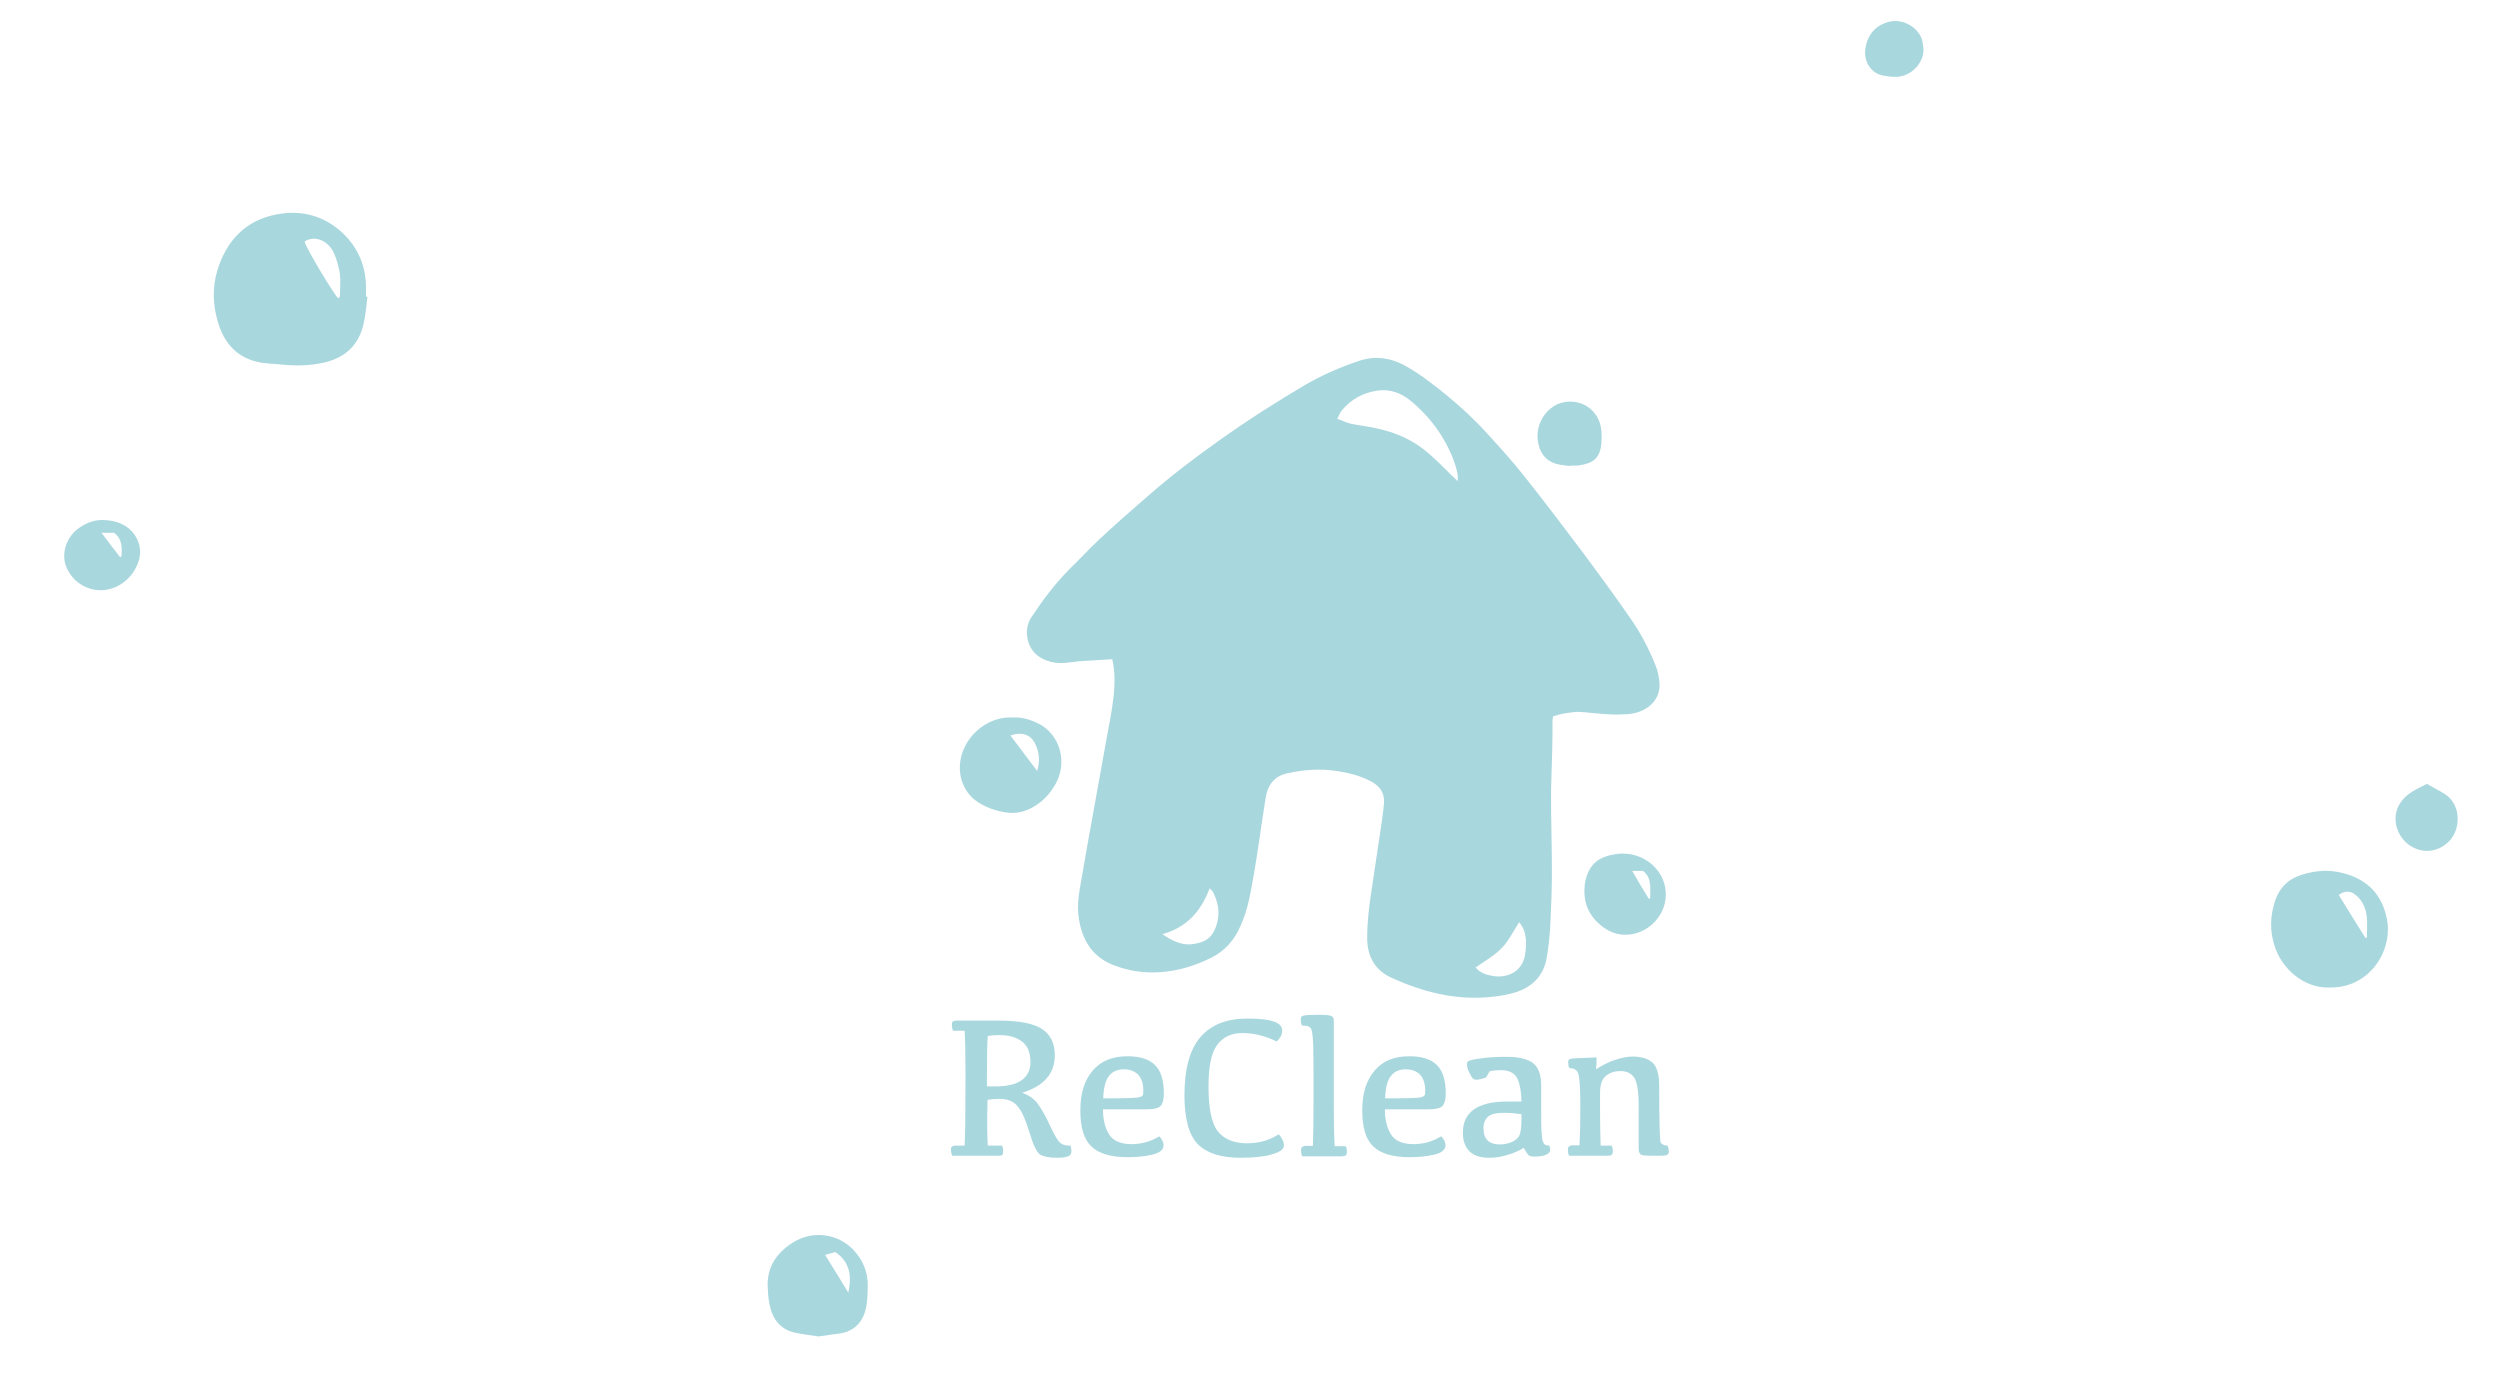 <?xml version="1.0" encoding="utf-8"?>
<!-- Generator: Adobe Illustrator 19.0.0, SVG Export Plug-In . SVG Version: 6.00 Build 0)  -->
<svg version="1.1" id="Layer_1" xmlns="http://www.w3.org/2000/svg" xmlns:xlink="http://www.w3.org/1999/xlink" x="0px" y="0px"
	 viewBox="378 -220.7 862 474" enable-background="new 378 -220.7 862 474" xml:space="preserve">
<g>
	<g>
		<path fill="#A9D7DE" d="M761.5,6.6c-3.5,0.2-6.7,0.4-10,0.6c-3.7,0.2-7.4,1.3-11.2,0.3c-4.4-1.2-7.7-3.9-8.2-9.4
			c-0.2-2.1,0.4-4.3,1.6-6.1c3.9-5.9,8.2-11.6,13.2-16.6c3.4-3.3,6.6-6.8,10-10c5.7-5.3,11.6-10.5,17.5-15.6
			c7.6-6.6,15.6-12.7,23.8-18.5c9.8-7,19.8-13.4,30.2-19.5c5.9-3.4,12.2-6.1,18.6-8.2c5.3-1.7,10.5-0.9,15.3,1.7
			c5.1,2.8,9.7,6.4,14.3,10.1c5.1,4.2,9.9,8.6,14.3,13.5c4.5,4.9,8.9,9.8,13,15c6.8,8.6,13.5,17.4,20.1,26.2
			c5.5,7.4,10.9,14.8,16.1,22.3c3.6,5.1,6.5,10.7,8.8,16.5c0.8,1.9,1.1,4,1.3,6c0.3,4.8-2.8,8.2-6.7,9.7c-1.8,0.7-3.7,1-5.6,1
			c-4.9,0.3-9.7-0.4-14.6-0.8c-1.9-0.2-4,0.2-5.9,0.5c-1.3,0.2-2.5,0.6-3.9,1c-0.1,0.6-0.2,1.2-0.2,1.8c0,3.4,0,6.7-0.1,10.1
			c-0.1,5.3-0.4,10.7-0.4,16c0,8.5,0.3,16.9,0.3,25.4c0,5.8-0.2,11.7-0.5,17.5c-0.2,4.4-0.6,8.8-1.4,13c-1.1,5.5-4.6,9.2-9.9,11.1
			c-3.2,1.1-6.5,1.6-9.8,1.9c-11.9,1.1-22.9-1.8-33.6-6.6c-5.8-2.6-8.5-7.4-8.5-13.8c0-5.3,0.6-10.5,1.4-15.7c1-6.7,2-13.4,3-20.1
			c0.5-3.5,1.1-7.1,1.4-10.6c0.3-3.6-1.5-6.1-4.7-7.7c-3.7-1.9-7.7-2.9-11.9-3.5c-5.6-0.8-11.1-0.4-16.6,0.8c-4.7,1-6.9,4.1-7.6,8.5
			c-1.4,8.6-2.5,17.3-4,26c-1.1,6.1-2,12.3-4.6,18c-2.1,4.9-5.3,8.7-10.1,11.1c-5.5,2.7-11.3,4.6-17.6,5c-5.6,0.4-10.9-0.4-16.1-2.4
			c-7.3-2.8-10.8-8.5-12-16c-0.8-4.7,0.1-9.2,0.9-13.7c1.3-7.5,2.6-15.1,4-22.6c1.5-8.7,3.2-17.4,4.7-26.1c0.9-4.9,1.9-9.7,2.4-14.6
			C762.4,15.1,762.5,10.9,761.5,6.6z M839.1-76.3c1.9,0.7,3.3,1.4,4.7,1.7c2.8,0.6,5.7,0.9,8.4,1.5c5.8,1.2,11.3,3.3,16.1,6.9
			c3.7,2.8,6.9,6.1,10.2,9.4c0.6,0.6,1.2,1.1,2.1,2c0-1.1,0.1-1.7,0-2.3c-0.2-1.1-0.5-2.2-0.8-3.2c-2.9-8.7-8-15.9-14.9-21.8
			c-3.4-2.9-7.3-4.6-12.1-3.9c-5,0.8-9,3-12.2,6.9C840.1-78.5,839.7-77.5,839.1-76.3z M778.8,101.4c3.6,2.5,7,4,10.7,3.4
			c4.8-0.7,6.8-2.7,8.1-7c1.1-3.8,0.4-7.4-1.3-10.8c-0.2-0.4-0.6-0.8-1.2-1.4C792.1,93.4,787.4,99,778.8,101.4z M886.8,112.9
			c1.6,1.9,3.7,2.5,5.8,2.9c5.2,0.9,10.2-1.5,11.2-7.1c0.3-1.9,0.5-3.8,0.3-5.7c-0.2-2-0.8-4-2.3-5.7c-2,3.1-3.6,6.4-6,8.9
			C893.3,108.8,890,110.6,886.8,112.9z"/>
		<path fill="#A9D7DE" d="M504.7-118.4c-0.4,3.1-0.6,6.2-1.3,9.2c-1.6,7.4-6.3,11.8-13.6,13.5c-5.2,1.2-10.4,1.2-15.7,0.6
			c-1.9-0.2-3.8-0.2-5.7-0.5c-8.4-1.3-13.2-6.6-15.4-14.5c-1.6-5.7-1.8-11.5-0.1-17.2c3.1-10.4,9.8-17.5,20.6-19.5
			c8.5-1.6,16.4,0.5,22.8,6.6c5.2,5,7.8,11.2,7.9,18.4c0,1.1,0,2.2,0,3.4C504.5-118.4,504.6-118.4,504.7-118.4z M494.8-117.8
			c0.2-0.4,0.4-0.6,0.4-0.8c0-2.5,0.3-5.1,0-7.6c-0.4-2.6-1.1-5.2-2.2-7.5c-2-4.1-6.5-6-10-3.7c0.3,1.5,6.8,12.8,10.7,18.4
			C493.9-118.5,494.4-118.2,494.8-117.8z"/>
		<path fill="#A9D7DE" d="M1180.9,119.8c-8.1,0.2-16.2-6-18.8-14.9c-1.5-4.9-1.3-9.9,0.3-14.8c1.5-4.8,4.8-7.9,9.6-9.3
			c4.6-1.4,9.4-1.7,14.1-0.4c8.2,2.2,13.2,7.3,14.9,15.7c1.5,7.3-1.8,16.2-8.9,20.7C1188.8,118.9,1185.2,119.9,1180.9,119.8z
			 M1193.6,102.7c0.2,0,0.3-0.1,0.5-0.1c0-2.3,0.2-4.6,0-6.9c-0.3-3.2-1.5-6-4.1-8c-1.7-1.3-3.7-1.3-5.6,0.2
			C1187.4,92.8,1190.5,97.7,1193.6,102.7z"/>
		<path fill="#A9D7DE" d="M660.2,240.1c-2.7-0.4-5.2-0.7-7.7-1.2c-5.5-1.1-8.2-4.8-9.2-10c-0.4-1.9-0.5-3.9-0.6-5.9
			c-0.3-6.7,3-11.6,8.4-15.1c6.9-4.5,15.7-3.4,21.2,2.4c3.2,3.4,4.9,7.5,4.9,12.1c0,2.5-0.1,5-0.5,7.4c-0.9,4.8-3.6,8.2-8.6,9.2
			C665.4,239.4,662.8,239.7,660.2,240.1z M670.5,225c1.2-5.5,0.7-10.5-4.5-14c-1.1,0.3-2.1,0.6-3.5,1
			C665.3,216.5,667.9,220.7,670.5,225z"/>
		<path fill="#A9D7DE" d="M727.3,26.7c2.8-0.2,5.5,0.6,8.2,1.8c8.2,3.8,10.8,13.9,6.2,21.6c-1.6,2.6-3.5,4.9-6.1,6.6
			c-3.3,2.3-6.9,3.4-11,2.7c-3.7-0.6-7.1-1.9-10.1-4c-4-2.9-6.9-8.9-4.9-15.9C711.9,31.8,719.4,26.2,727.3,26.7z M726.4,32.9
			c3.1,4.1,6,8,9.2,12.2c1.1-3.5,0.7-6.4-0.6-9.2C733.5,32.6,730.4,31.5,726.4,32.9z"/>
		<path fill="#A9D7DE" d="M924.3,86.2c0.1-1.3,0.1-2.6,0.5-3.8c1.5-5.5,4.6-7.7,10.3-8.6c3.4-0.5,6.8,0,10,1.8
			c7.9,4.5,9.3,14,4.5,20.3c-4.1,5.5-11.9,7.6-17.9,3.7C926.9,96.5,924.2,92.1,924.3,86.2z M946.5,89.2c0.2-0.1,0.3-0.1,0.5-0.2
			c-0.1-3.4,0.7-7-2.5-9.4c-1.3,0-2.3,0-3.7,0C942.7,83,944.6,86.1,946.5,89.2z"/>
		<path fill="#A9D7DE" d="M413.6-41.4c3.3,0.1,6.4,0.9,8.9,3c2.9,2.4,4.6,6.5,3.4,10.8c-1.5,5.4-6.4,10.1-12.7,10.4
			c-4.9,0.2-10.2-2.6-12.4-8.2c-1.8-4.6,0.2-10.3,4.5-13.3C407.8-40.4,410.5-41.5,413.6-41.4z M419.4-28.6c0.2-0.1,0.3-0.2,0.5-0.3
			c0.2-3.1,0.2-6.1-2.6-8.1c-1.4,0-2.6,0-4.3,0C415.3-33.9,417.3-31.3,419.4-28.6z"/>
		<path fill="#A9D7DE" d="M919.5-60c-1.6-0.2-3.2-0.3-4.7-0.7c-3-0.8-4.9-2.6-6-5.6c-2.5-7.5,2.4-14.3,7.9-15.6
			c6.1-1.5,12.5,2.2,13.4,9.2c0.2,1.8,0.2,3.7,0,5.5c-0.6,4.6-3,6.4-8,7c-0.9,0.1-1.8,0-2.6,0C919.5-60.2,919.5-60.1,919.5-60z"/>
		<path fill="#A9D7DE" d="M1214.8,49.6c2.3,1.3,4.3,2.3,6.2,3.5c5.8,3.8,5.4,12.1,1.6,16.1c-6.1,6.3-14.6,3.3-17.5-2.8
			c-2.2-4.6-1.3-9.9,3.7-13.5C1210.5,51.6,1212.7,50.7,1214.8,49.6z"/>
		<path fill="#A9D7DE" d="M1041.2-204c0.4,4.5-4,9.9-9.7,9.8c-1.5,0-3-0.2-4.5-0.5c-4.2-1-6.5-5.1-5.8-9.4c0.8-4.7,3.4-7.7,7.8-9
			c4.4-1.3,9.7,1.1,11.6,5.7C1041-206.2,1041-205.1,1041.2-204z"/>
	</g>
</g>
<rect x="661.9" y="129.1" fill="none" width="335.8" height="95.7"/>
<g enable-background="new    ">
	<path fill="#A9D7DE" d="M718.6,174.3h4.9c0.3,0.7,0.4,1.3,0.4,2c0,0.6-0.1,1-0.3,1.2c-0.2,0.2-0.6,0.3-1.2,0.3h-16.1
		c-0.3-0.8-0.4-1.5-0.4-2.2c0-0.5,0.1-0.8,0.4-1s0.6-0.3,1.2-0.3h3.1c0.2-3.2,0.3-11.3,0.3-24.4c0-7-0.1-12.1-0.3-15.2h-4
		c-0.3-0.8-0.4-1.5-0.4-2.2c0-0.5,0.1-0.8,0.4-1s0.6-0.3,1.2-0.3h14.7c6.9,0,11.9,1,14.8,2.9s4.4,4.9,4.4,9.1
		c0,6.3-3.8,10.6-11.3,12.9c2.2,0.7,3.9,1.9,5.3,3.6c1.3,1.8,2.8,4.3,4.3,7.6c1.5,3.3,2.7,5.3,3.5,6s2.1,1.1,3.6,1
		c0.5,1.6,0.4,2.8-0.2,3.3c-0.6,0.6-2.1,0.9-4.4,0.9c-2.7,0-4.7-0.4-5.8-1.1c-1.2-0.7-2.4-3.2-3.7-7.5c-1.3-4.3-2.6-7.4-4.1-9.1
		c-1.4-1.8-3.5-2.6-6.2-2.6c-1.4,0-2.8,0.1-4.2,0.3C718.3,166.4,718.4,171.6,718.6,174.3z M718.3,153.9h2.9c4,0,7-0.7,9-2.1
		c2-1.4,3.1-3.5,3.1-6.2c0-3.2-0.9-5.6-2.8-7.1s-4.5-2.3-7.9-2.3c-1.6,0-2.9,0.1-4,0.3c-0.2,2-0.3,6.6-0.3,13.8V153.9z"/>
	<path fill="#A9D7DE" d="M766.8,143.5c4.2,0,7.4,1,9.4,3c2.1,2,3.1,5.3,3.1,9.9c0,2-0.4,3.4-1.1,4.2c-0.7,0.8-2.3,1.2-4.8,1.2h-15.1
		c0,3.7,0.8,6.6,2.2,8.8c1.4,2.1,4,3.2,7.7,3.2c3.4,0,6.6-0.9,9.5-2.7c1,1,1.5,2,1.5,3.1c0,1.5-1.3,2.6-3.8,3.2
		c-2.5,0.6-5.4,0.9-8.5,0.9c-5.8,0-10-1.2-12.6-3.7s-3.8-6.6-3.8-12.5c0-5.8,1.4-10.3,4.3-13.7S761.7,143.5,766.8,143.5z M765.5,148
		c-2.3,0-4,0.8-5.2,2.4c-1.2,1.6-1.8,4.2-1.9,7.6h3.5c3.7,0,6.3-0.1,7.6-0.2c1.4-0.1,2.1-0.4,2.4-0.7s0.3-1,0.3-1.9
		c0-2.3-0.6-4-1.7-5.3C769.3,148.7,767.7,148,765.5,148z"/>
	<path fill="#A9D7DE" d="M808,173.5c4.1,0,7.7-1,10.9-3.1c1.2,1.3,1.8,2.6,1.8,3.9c0,1.3-1.5,2.3-4.4,3.1c-2.9,0.8-6.5,1.1-10.6,1.1
		c-6.6,0-11.4-1.5-14.6-4.6c-3.1-3.1-4.7-8.7-4.7-16.9c0-9.1,1.8-15.8,5.5-20.1c3.7-4.3,9.1-6.4,16.2-6.4c4,0,7,0.3,9,1
		c2,0.6,3,1.7,3,3.2c0,1.3-0.6,2.5-1.9,3.7c-4.1-2-8-2.9-11.8-2.9c-3.9,0-6.8,1.4-8.8,4.2c-2,2.8-2.9,7.5-2.9,14.2
		c0,7.4,1,12.5,3.1,15.4C800.1,172.1,803.4,173.5,808,173.5z"/>
	<path fill="#A9D7DE" d="M830.9,158.2c0-9.6,0-15.8-0.1-18.4c-0.1-2.6-0.3-4.3-0.5-5.1c-0.2-0.8-0.6-1.3-1.2-1.5
		c-0.5-0.2-1.3-0.3-2.2-0.3c-0.3-0.7-0.4-1.4-0.4-2.1c0-0.7,0.3-1.2,0.9-1.3c0.6-0.2,2.5-0.3,5.6-0.3c1.8,0,3,0.1,3.7,0.3
		c0.6,0.2,1,0.5,1.1,1c0.1,0.5,0.1,1.3,0.1,2.4v28.6c0,5.5,0.1,9.8,0.3,13h3.8c0.3,0.6,0.4,1.2,0.4,1.9c0,0.6-0.1,1-0.4,1.3
		c-0.3,0.2-0.7,0.3-1.4,0.3h-13.6c-0.3-0.7-0.4-1.4-0.4-2.1c0-0.5,0.1-0.9,0.4-1.1c0.2-0.2,0.7-0.4,1.2-0.4h2.5
		C830.8,171.1,830.9,165.8,830.9,158.2z"/>
	<path fill="#A9D7DE" d="M864,143.5c4.2,0,7.4,1,9.4,3c2.1,2,3.1,5.3,3.1,9.9c0,2-0.4,3.4-1.1,4.2c-0.7,0.8-2.3,1.2-4.8,1.2h-15.1
		c0,3.7,0.8,6.6,2.2,8.8c1.4,2.1,4,3.2,7.7,3.2c3.4,0,6.6-0.9,9.5-2.7c1,1,1.5,2,1.5,3.1c0,1.5-1.3,2.6-3.8,3.2
		c-2.5,0.6-5.4,0.9-8.5,0.9c-5.8,0-10-1.2-12.6-3.7s-3.8-6.6-3.8-12.5c0-5.8,1.4-10.3,4.3-13.7S858.8,143.5,864,143.5z M862.7,148
		c-2.3,0-4,0.8-5.2,2.4c-1.2,1.6-1.8,4.2-1.9,7.6h3.5c3.7,0,6.3-0.1,7.6-0.2c1.4-0.1,2.1-0.4,2.4-0.7s0.3-1,0.3-1.9
		c0-2.3-0.6-4-1.7-5.3C866.5,148.7,864.8,148,862.7,148z"/>
	<path fill="#A9D7DE" d="M903.4,175.1c-1.9,1.1-3.9,2-5.9,2.5c-2,0.6-4,0.9-5.9,0.9c-3.1,0-5.4-0.7-6.9-2.2s-2.3-3.6-2.3-6.4
		c0-3.5,1.2-6.2,3.7-8c2.5-1.8,6.3-2.8,11.5-2.8h5c-0.1-4-0.7-6.8-1.7-8.4c-1-1.6-2.8-2.4-5.4-2.4c-1.4,0-2.7,0.1-3.9,0.4
		c-0.7,1.3-1.1,2-1.2,2.1c-0.1,0.1-0.8,0.3-2,0.6c-1.2,0.3-2,0.3-2.5-0.2s-0.9-1.2-1.4-2.3c-0.5-1.1-0.7-2-0.7-2.7
		c0-0.5,0.2-0.8,0.6-1.1c0.4-0.2,1.9-0.6,4.6-0.9c2.7-0.4,5.5-0.5,8.6-0.5c4,0,7,0.7,8.9,2.1c1.9,1.4,2.9,3.9,2.9,7.7v10.5
		c0,4.9,0.2,7.9,0.6,8.9c0.4,1.1,1.1,1.5,2.1,1.3c0.3,0.5,0.4,1,0.4,1.5c0,0.8-0.5,1.4-1.5,1.8s-2.3,0.6-3.9,0.6
		c-0.8,0-1.4-0.1-1.8-0.3C905,177.7,904.3,176.7,903.4,175.1z M902.7,163.5c-2-0.3-4-0.5-6.1-0.5c-2.6,0-4.4,0.4-5.5,1.3
		c-1,0.9-1.6,2.2-1.6,4.1c0,1.8,0.5,3.2,1.4,4.1c0.9,0.9,2.4,1.4,4.3,1.4c1.5,0,2.9-0.3,4.2-0.9c1.3-0.6,2.2-1.4,2.6-2.5
		c0.4-1.1,0.6-2.7,0.6-5V163.5z"/>
	<path fill="#A9D7DE" d="M928.3,148c2.3-1.5,4.5-2.6,6.7-3.3c2.2-0.7,4.2-1.1,5.9-1.1c3,0,5.3,0.7,6.9,2.1c1.5,1.4,2.3,4.1,2.3,8
		c0,12.3,0.2,18.8,0.5,19.5c0.4,0.7,1.2,1.1,2.4,1.1c0.2,0.7,0.4,1.3,0.4,2c0,0.6-0.2,1-0.6,1.2c-0.4,0.2-1.1,0.3-2.2,0.3
		c-3.2,0-5.1,0-5.8-0.1c-0.7-0.1-1.2-0.3-1.4-0.7c-0.3-0.4-0.4-1.1-0.4-2v-14.7c0-4.7-0.5-7.8-1.5-9.4c-1-1.5-2.6-2.3-4.8-2.3
		c-1.9,0-3.5,0.5-4.9,1.6c-1.4,1.1-2.1,3-2.1,5.8v7.2c0,4,0.1,7.7,0.2,11.1h3.8c0.3,0.6,0.4,1.2,0.4,1.9c0,0.6-0.1,1-0.4,1.3
		c-0.3,0.2-0.7,0.3-1.4,0.3H919c-0.3-0.7-0.4-1.4-0.4-2.1c0-0.5,0.1-0.9,0.4-1.1c0.2-0.2,0.7-0.4,1.2-0.4h2.4
		c0.2-3.6,0.3-8.1,0.3-13.3c0-6.7-0.3-10.6-0.8-11.7c-0.5-1.1-1.5-1.6-3-1.6c-0.3-0.6-0.4-1.3-0.4-2c0-0.6,0.2-1,0.7-1.2
		s3.5-0.3,9.1-0.5C928.5,145,928.5,146.4,928.3,148z"/>
</g>
</svg>
